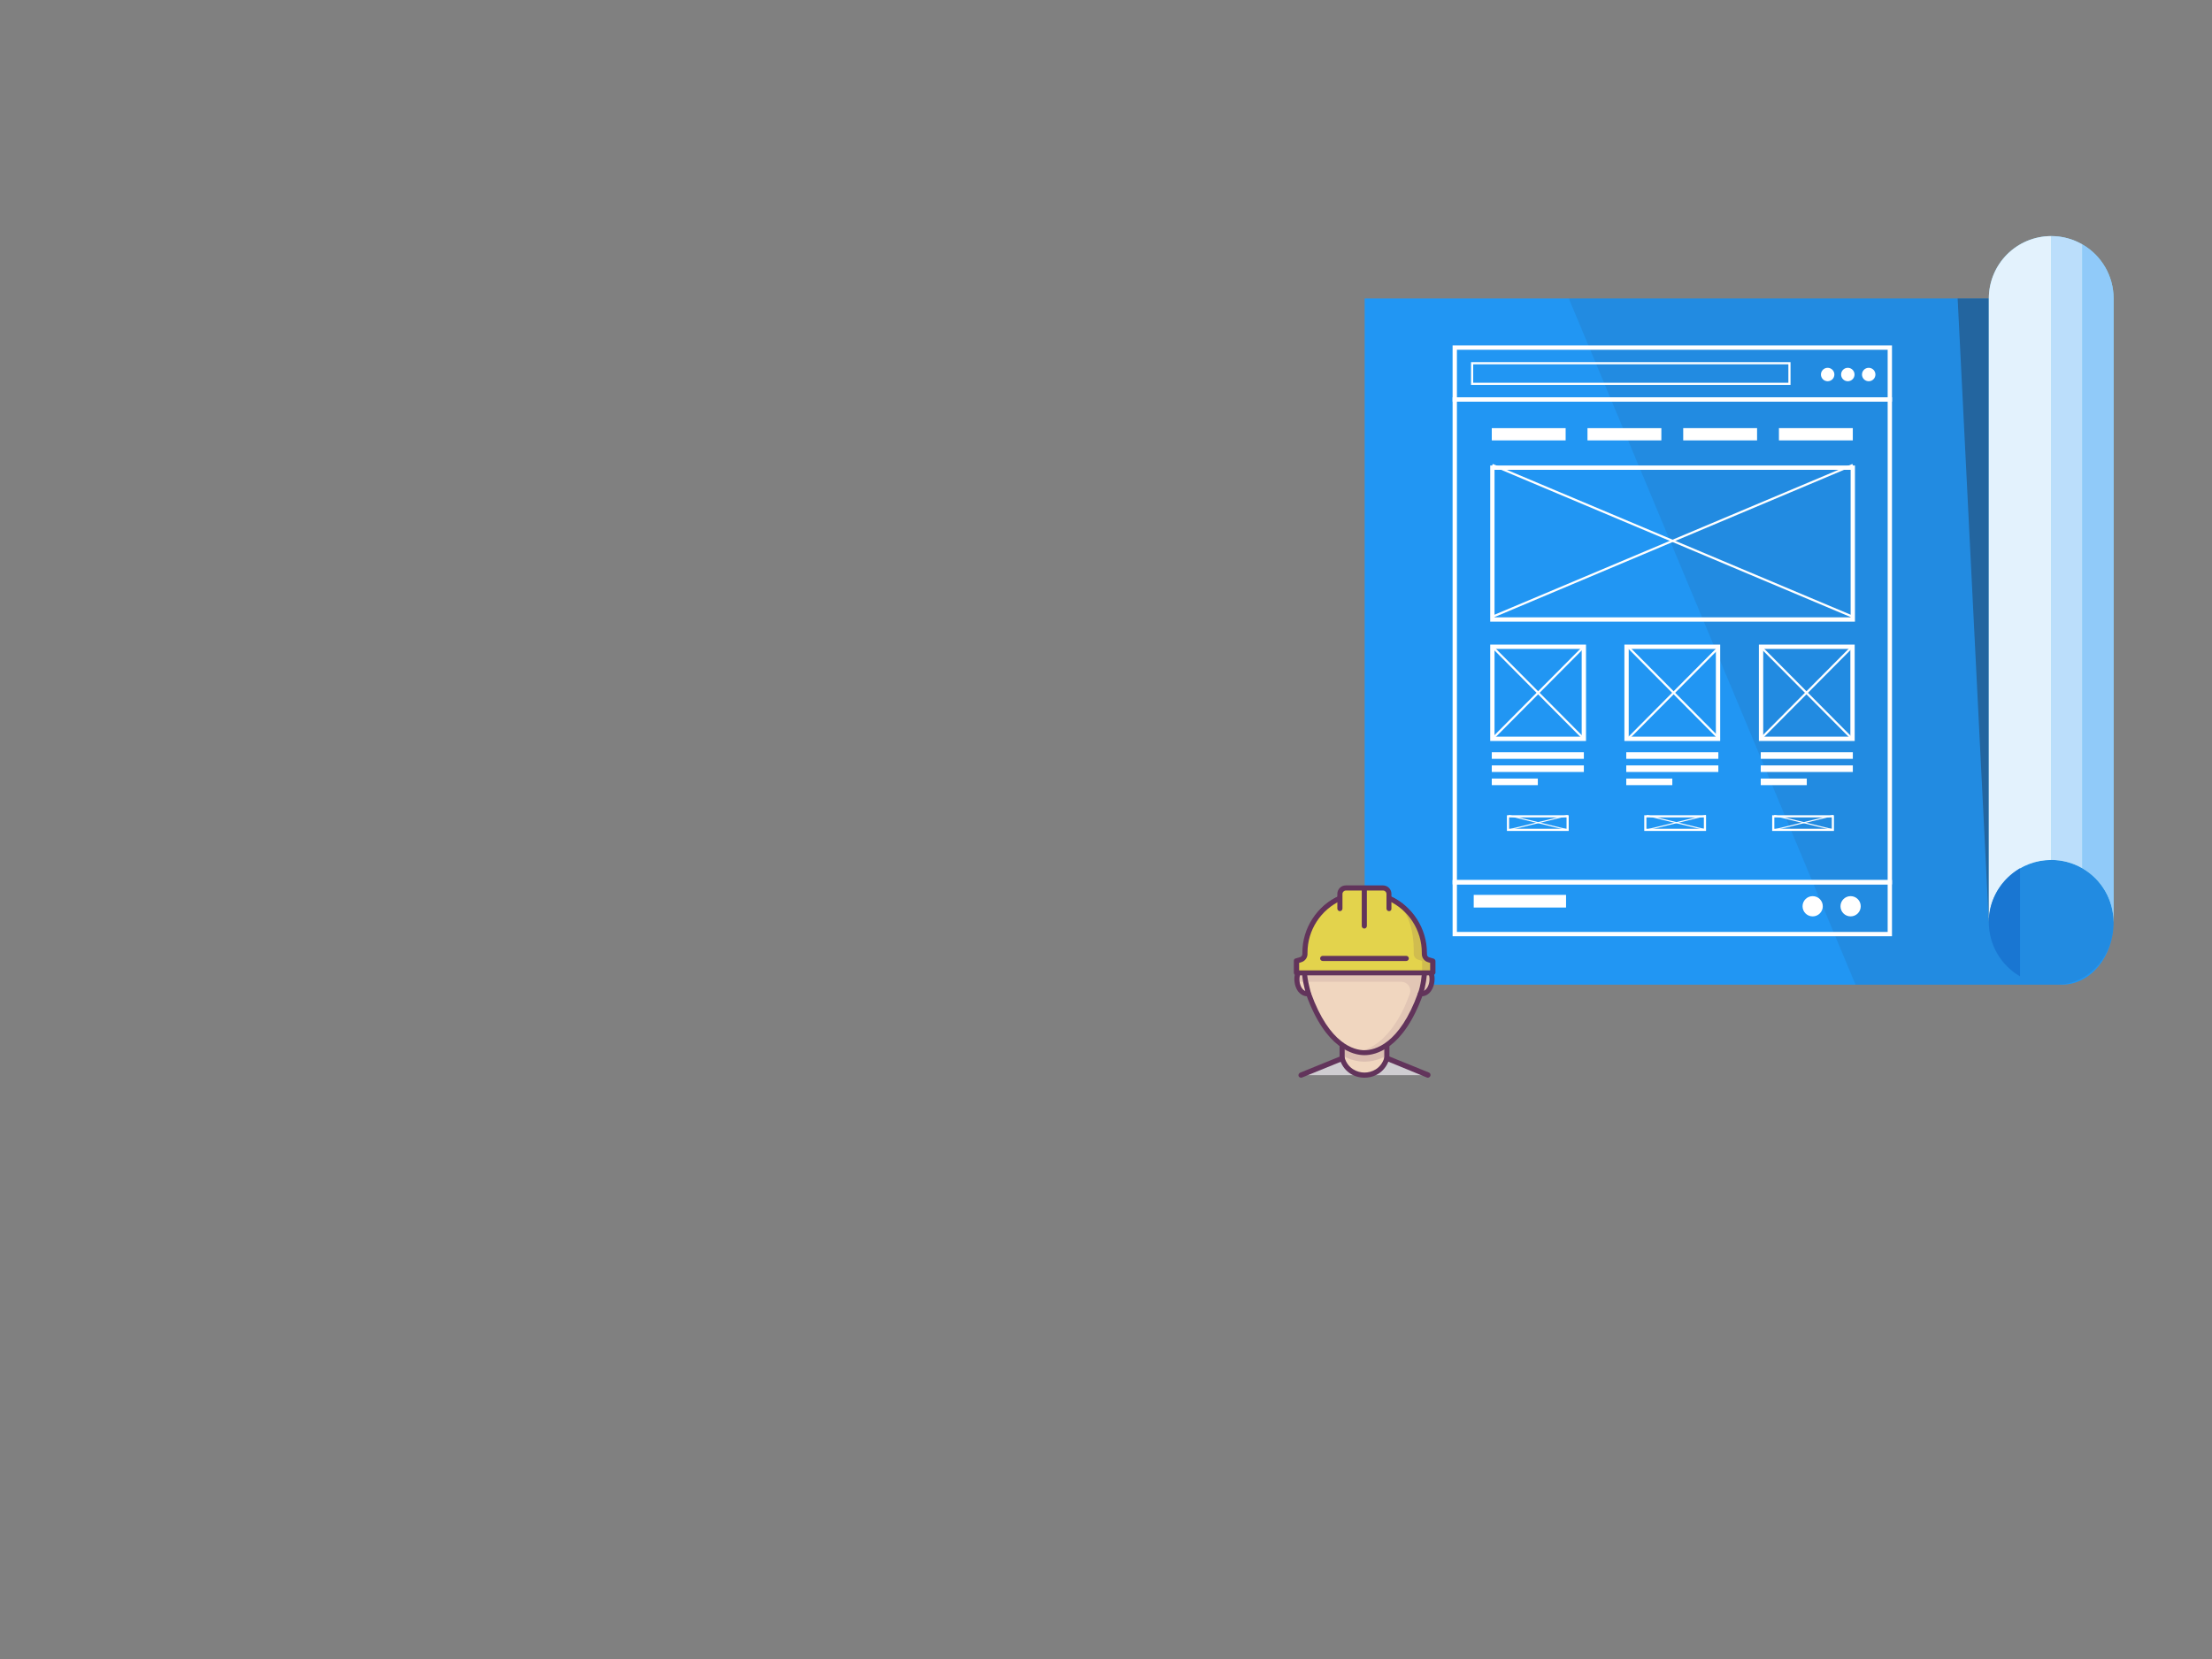 <svg version="1.1" id="Layer_1" xmlns="http://www.w3.org/2000/svg" xmlns:xlink="http://www.w3.org/1999/xlink" x="0px"
    y="0px" width="1024px" height="768px" viewBox="0 0 1024 768" enable-background="new 0 0 1024 768" xml:space="preserve">

    <rect x="0" y="0" width="1024" height="768" fill="#808080" stroke="none"/>

    <g>
        <path fill="#2196F3" d="M966.493,401.962c-3.633-2.542-7.755-3.877-11.953-3.872V138.172H631.736v317.669h322.8
            c13.202-0.003,23.908-12.933,23.907-28.88C978.443,416.649,973.887,407.12,966.493,401.962z" />
        <g opacity="0.4">
            <polygon fill="#242C3C" points="920.688,426.96 906.252,138.172 935.131,138.172 		" />
        </g>
        <g opacity="0.1">
            <path fill="#242C3C" d="M965.177,401.962c-2.627-1.656-5.5-2.807-8.486-3.4l21.76-260.39H726.251l132.736,317.669h92.925
                c14.661-0.009,26.538-12.943,26.531-28.892C978.438,416.642,973.382,407.118,965.177,401.962z" />
        </g>
        <path fill="#7CCEF1" d="M964.011,113.165c-13.81-7.976-31.47-3.246-39.445,10.564c-2.536,4.39-3.871,9.372-3.871,14.443V426.96
            c0-0.444,0-0.884,0.032-1.319c0-0.11,0-0.225,0-0.336c0.023-0.406,0.054-0.838,0.093-1.254v-0.049
            c0.046-0.408,0.098-0.849,0.163-1.272c0.018-0.113,0.035-0.229,0.055-0.347c0.061-0.383,0.125-0.761,0.203-1.137l0.025-0.131
            c0.08-0.408,0.173-0.814,0.275-1.195l0.099-0.378c0.086-0.332,0.179-0.66,0.28-0.987c0.026-0.085,0.054-0.174,0.077-0.259
            c0.115-0.36,0.238-0.715,0.363-1.068c0.054-0.142,0.108-0.285,0.159-0.408c0.103-0.272,0.208-0.543,0.319-0.814
            c0.063-0.156,0.13-0.314,0.195-0.466c0.126-0.291,0.26-0.578,0.407-0.868c0.076-0.164,0.154-0.325,0.237-0.484
            c0.101-0.208,0.211-0.407,0.315-0.624c0.105-0.216,0.256-0.477,0.389-0.71c0.134-0.232,0.232-0.407,0.351-0.609
            c0.119-0.206,0.22-0.368,0.335-0.548l0.28-0.436c0.215-0.33,0.436-0.654,0.665-0.976l0.236-0.328
            c0.146-0.201,0.296-0.409,0.448-0.597l0.215-0.271c0.329-0.42,0.673-0.828,1.022-1.225l0.034-0.037
            c0.187-0.211,0.381-0.406,0.576-0.627l0.13-0.139c0.605-0.636,1.24-1.244,1.902-1.826l0.054-0.045
            c12.035-10.461,30.276-9.184,40.735,2.853c4.561,5.247,7.076,11.967,7.083,18.918V138.172
            C978.453,127.855,972.948,118.32,964.011,113.165z" />
        <path fill="none" d="M922.855,415.992c0.063-0.156,0.13-0.315,0.193-0.466C922.98,415.681,922.916,415.82,922.855,415.992z" />
        <path fill="none" d="M922.377,417.229l0.159-0.407C922.479,416.945,922.427,417.087,922.377,417.229z" />
        <path fill="none" d="M923.422,414.659c0.076-0.163,0.154-0.325,0.234-0.485C923.591,414.338,923.51,414.497,923.422,414.659z" />
        <path fill="none" d="M923.994,413.554c0.126-0.239,0.256-0.476,0.389-0.708C924.25,413.078,924.12,413.314,923.994,413.554z" />
        <path fill="none" d="M925.349,411.248c0.215-0.33,0.436-0.654,0.665-0.976C925.784,410.591,925.563,410.916,925.349,411.248z" />
        <path fill="none" d="M924.733,412.229c0.109-0.184,0.22-0.365,0.335-0.545C924.953,411.863,924.843,412.045,924.733,412.229z" />
        <path fill="none" d="M921.939,418.561c0.021-0.086,0.051-0.176,0.075-0.262C921.986,418.385,921.961,418.47,921.939,418.561z" />
        <path fill="none" d="M921.26,421.246l0.025-0.131L921.26,421.246z" />
        <path fill="none" d="M921.002,422.75c0.018-0.113,0.035-0.229,0.055-0.347C921.037,422.506,921.02,422.622,921.002,422.75z" />
        <path fill="none" d="M921.56,419.92l0.095-0.378L921.56,419.92z" />
        <path fill="none" d="M927.963,407.811c0.187-0.212,0.377-0.408,0.573-0.627C928.34,407.391,928.149,407.599,927.963,407.811z" />
        <path fill="none" d="M920.727,425.641c0-0.11,0-0.225,0-0.336C920.735,425.416,920.73,425.53,920.727,425.641z" />
        <path fill="none" d="M926.906,409.073c0.328-0.414,0.67-0.823,1.021-1.223C927.576,408.247,927.234,408.654,926.906,409.073z" />
        <path fill="none" d="M930.57,405.223c-0.662,0.58-1.297,1.187-1.904,1.827C929.273,406.409,929.908,405.803,930.57,405.223z" />
        <path fill="none" d="M926.245,409.942c0.147-0.2,0.297-0.399,0.448-0.595C926.543,409.543,926.393,409.742,926.245,409.942z" />
        <path fill="none" d="M920.836,424.051" />
        <path fill="#BBDEFB" d="M964.011,163.179v-50.014c-4.387-2.542-9.366-3.878-14.438-3.872v288.789
            c5.071-0.005,10.051,1.332,14.438,3.872V163.179z" />
        <path fill="#E3F2FD" d="M949.568,138.172v-28.879c-15.947,0-28.88,12.93-28.88,28.879V426.96c0-0.444,0-0.884,0.035-1.319
            c0-0.11,0-0.225,0-0.336c0.021-0.406,0.051-0.838,0.093-1.254v-0.049c0.044-0.408,0.099-0.849,0.162-1.272
            c0.017-0.113,0.034-0.229,0.054-0.347c0.062-0.383,0.128-0.761,0.203-1.137l0.024-0.131c0.083-0.408,0.177-0.814,0.277-1.195
            l0.098-0.378c0.088-0.332,0.181-0.66,0.282-0.987c0.024-0.085,0.054-0.174,0.079-0.259c0.112-0.36,0.234-0.715,0.361-1.068
            c0.052-0.142,0.105-0.285,0.157-0.408c0.105-0.272,0.211-0.543,0.318-0.814c0.066-0.156,0.13-0.314,0.196-0.466
            c0.125-0.291,0.26-0.578,0.406-0.868c0.076-0.164,0.155-0.325,0.238-0.484c0.101-0.208,0.211-0.407,0.319-0.624
            c0.105-0.216,0.249-0.477,0.384-0.71c0.136-0.232,0.233-0.407,0.354-0.609c0.117-0.206,0.218-0.368,0.333-0.548l0.282-0.436
            c0.213-0.33,0.436-0.654,0.664-0.976l0.235-0.328c0.147-0.201,0.298-0.409,0.448-0.597l0.219-0.271
            c0.328-0.42,0.668-0.828,1.021-1.225l0.031-0.037c0.189-0.211,0.38-0.406,0.576-0.627l0.13-0.139
            c0.605-0.636,1.24-1.244,1.904-1.826l0.052-0.045c5.249-4.58,11.981-7.101,18.946-7.092V138.172H949.568z" />
        <path fill="#90CAF9" d="M964.011,113.165v288.797c8.936,5.154,14.439,14.685,14.439,24.998V138.172
            C978.453,127.855,972.948,118.32,964.011,113.165z" />
        <path fill="#1976D2" d="M928.666,407.05l-0.13,0.137c-0.196,0.208-0.387,0.408-0.573,0.629l-0.035,0.035
            c-0.35,0.399-0.69,0.809-1.021,1.223l-0.218,0.274c-0.152,0.195-0.299,0.395-0.448,0.595l-0.233,0.33
            c-0.23,0.321-0.45,0.646-0.667,0.976l-0.281,0.436c-0.112,0.18-0.223,0.361-0.334,0.545c-0.109,0.185-0.237,0.408-0.351,0.612
            c-0.112,0.203-0.259,0.473-0.387,0.709c-0.127,0.237-0.215,0.408-0.318,0.624c-0.101,0.216-0.159,0.322-0.234,0.485
            c-0.139,0.286-0.273,0.573-0.41,0.867c-0.063,0.154-0.128,0.312-0.193,0.466c-0.113,0.271-0.219,0.543-0.318,0.814l-0.159,0.408
            c-0.128,0.355-0.251,0.708-0.363,1.067c-0.029,0.086-0.051,0.176-0.079,0.262c-0.096,0.325-0.19,0.654-0.278,0.985l-0.102,0.38
            c-0.095,0.408-0.188,0.791-0.275,1.194l-0.022,0.13c-0.079,0.376-0.146,0.759-0.206,1.139c-0.018,0.113-0.036,0.228-0.052,0.345
            c-0.061,0.406-0.117,0.846-0.164,1.272v0.049c-0.039,0.408-0.074,0.835-0.094,1.256c0,0.109,0,0.224,0,0.335
            c0,0.436-0.033,0.875-0.033,1.319c-0.003,10.321,5.501,19.857,14.439,25.016v-50.002c-1.594,0.929-3.095,2.007-4.485,3.22
            l-0.051,0.044C929.911,405.803,929.273,406.409,928.666,407.05z" />
        <g>
            <path fill="#FFFFFF" d="M690.588,203.87h34.194v-5.668h-34.194" />
            <path fill="#FFFFFF" d="M734.895,203.87h34.199v-5.668h-34.199" />
            <path fill="#FFFFFF" d="M779.211,203.87h34.192v-5.668h-34.192 M823.521,203.87h34.194v-5.668h-34.192" />
            <polyline fill="#FFFFFF" points="690.59,351.283 733.211,351.283 733.211,348.242 690.59,348.242 		" />
            <polyline fill="#FFFFFF" points="690.59,357.368 733.211,357.368 733.211,354.323 690.59,354.323 		" />
            <polyline fill="#FFFFFF" points="690.59,363.467 711.906,363.467 711.906,360.415 690.59,360.415 		" />
            <polyline fill="#FFFFFF" points="752.842,351.283 795.47,351.283 795.47,348.242 752.842,348.242 		" />
            <polyline fill="#FFFFFF" points="752.842,357.368 795.47,357.368 795.47,354.323 752.842,354.323 		" />
            <polyline fill="#FFFFFF" points="752.842,363.467 774.163,363.467 774.163,360.415 752.842,360.415 		" />
            <path fill="#FFFFFF" d="M815.103,351.283h42.627v-3.041h-42.627 M815.103,357.368h42.627v-3.045h-42.627 M815.1,363.467h21.312
                v-3.052H815.1" />
            <rect x="698.1" y="377.9" fill="none" stroke="#FFFFFF" stroke-miterlimit="10" width="27.604" height="6.273" />
            <rect x="761.674" y="377.9" fill="none" stroke="#FFFFFF" stroke-miterlimit="10" width="27.604" height="6.273" />
            <rect x="820.889" y="377.9" fill="none" stroke="#FFFFFF" stroke-miterlimit="10" width="27.604" height="6.273" />

            <rect x="673.451" y="408.413" fill="none" stroke="#FFFFFF" stroke-width="2" stroke-miterlimit="10" width="201.404"
                height="24.004" />

            <rect x="673.451" y="160.914" fill="none" stroke="#FFFFFF" stroke-width="2" stroke-miterlimit="10" width="201.404"
                height="24.003" />
            <circle fill="#FFFFFF" cx="839.141" cy="419.537" r="4.685" />
            <circle fill="#FFFFFF" cx="856.706" cy="419.537" r="4.685" />
            <rect x="682.232" y="414.269" fill="#FFFFFF" width="42.741" height="5.855" />
            <rect x="681.482" y="168.147" fill="none" stroke="#FFFFFF" stroke-miterlimit="10" width="146.91" height="9.536" />
            <g>
                <circle fill="#FFFFFF" cx="865.082" cy="173.38" r="3.11" />
                <circle fill="#FFFFFF" cx="855.407" cy="173.38" r="3.11" />
                <circle fill="#FFFFFF" cx="846.076" cy="173.38" r="3.11" />
            </g>

            <rect x="673.451" y="184.917" fill="none" stroke="#FFFFFF" stroke-width="2" stroke-miterlimit="10" width="201.404"
                height="223.496" />

            <rect x="690.863" y="216.493" fill="none" stroke="#FFFFFF" stroke-width="2" stroke-miterlimit="10" width="166.852"
                height="70.292" />

            <rect x="690.863" y="299.403" fill="none" stroke="#FFFFFF" stroke-width="2" stroke-miterlimit="10" width="42.348"
                height="42.621" />

            <rect x="752.979" y="299.403" fill="none" stroke="#FFFFFF" stroke-width="2" stroke-miterlimit="10" width="42.349"
                height="42.621" />

            <rect x="815.242" y="299.403" fill="none" stroke="#FFFFFF" stroke-width="2" stroke-miterlimit="10" width="42.348"
                height="42.621" />
            <g>
                <line fill="none" stroke="#FFFFFF" stroke-miterlimit="10" x1="690.863" y1="299.403" x2="733.211" y2="342.024" />
                <line fill="none" stroke="#FFFFFF" stroke-miterlimit="10" x1="733.211" y1="299.403" x2="690.863" y2="342.024" />
            </g>
            <g>
                <line fill="none" stroke="#FFFFFF" stroke-miterlimit="10" x1="753.602" y1="299.403" x2="795.949" y2="342.024" />
                <line fill="none" stroke="#FFFFFF" stroke-miterlimit="10" x1="795.949" y1="299.403" x2="753.602" y2="342.024" />
            </g>
            <g>
                <line fill="none" stroke="#FFFFFF" stroke-miterlimit="10" x1="815.084" y1="299.403" x2="857.434" y2="342.024" />
                <line fill="none" stroke="#FFFFFF" stroke-miterlimit="10" x1="857.434" y1="299.403" x2="815.084" y2="342.024" />
            </g>
            <g>
                <line fill="none" stroke="#FFFFFF" stroke-miterlimit="10" x1="690.863" y1="215.239" x2="857.715" y2="285.53" />
                <line fill="none" stroke="#FFFFFF" stroke-miterlimit="10" x1="857.715" y1="215.239" x2="690.863" y2="285.53" />
            </g>
            <g>

                <line fill="none" stroke="#FFFFFF" stroke-width="0.5" stroke-miterlimit="10" x1="698.392" y1="377.499" x2="725.704"
                    y2="384.174" />

                <line fill="none" stroke="#FFFFFF" stroke-width="0.5" stroke-miterlimit="10" x1="725.704" y1="377.499" x2="698.392"
                    y2="384.174" />
            </g>
            <g>

                <line fill="none" stroke="#FFFFFF" stroke-width="0.5" stroke-miterlimit="10" x1="762.385" y1="377.499" x2="789.698"
                    y2="384.174" />

                <line fill="none" stroke="#FFFFFF" stroke-width="0.5" stroke-miterlimit="10" x1="789.698" y1="377.499" x2="762.385"
                    y2="384.174" />
            </g>
            <g>

                <line fill="none" stroke="#FFFFFF" stroke-width="0.5" stroke-miterlimit="10" x1="821.358" y1="377.499" x2="848.672"
                    y2="384.174" />

                <line fill="none" stroke="#FFFFFF" stroke-width="0.5" stroke-miterlimit="10" x1="848.672" y1="377.499" x2="821.358"
                    y2="384.174" />
            </g>
        </g>
    </g>

    <g>
        <g>
            <g>
                <path fill="#F0D6BF" d="M642.004,484.359v5.608l0,0c-3.001,10.346-17.613,10.346-20.615,0l0,0v-5.608" />
            </g>
        </g>
        <g opacity="0.15">
            <g>
                <path fill="#62345B" d="M621.311,488.624c4.265,2.37,7.978,2.844,10.347,2.844c2.606,0,6.239-0.553,10.347-2.844v-4.344h-20.693
                    V488.624z" />
            </g>
        </g>
        <g>
            <g>
                <g>
                    <path fill="#CFCDD1" d="M661.039,497.707l-19.035-7.739l0,0c-1.264,4.422-4.66,6.949-8.373,7.582
                        c-0.157,0.079-0.236,0.079-0.395,0.157H661.039z" />
                </g>
            </g>
        </g>
        <g>
            <g>
                <g>
                    <path fill="#CFCDD1" d="M621.311,489.968l-19.035,7.739h27.802c-0.158-0.078-0.236-0.078-0.395-0.157
                        C626.049,496.917,622.574,494.39,621.311,489.968z" />
                </g>
            </g>
        </g>
        <g>
            <g>
                <path fill="#62345B" d="M631.657,498.892c-5.45,0-9.952-3.396-11.452-8.608c0-0.079-0.079-0.237-0.079-0.315v-5.608
                    c0-0.632,0.553-1.185,1.185-1.185s1.185,0.553,1.185,1.185v5.37c1.5,4.977,5.845,6.793,9.162,6.793s7.582-1.737,9.161-6.793
                    v-5.37c0-0.632,0.554-1.185,1.186-1.185s1.185,0.553,1.185,1.185v5.608c0,0.078,0,0.236-0.079,0.315
                    C641.609,495.496,637.106,498.892,631.657,498.892z" />
            </g>
        </g>
        <g>
            <g>
                <g>
                    <g>
                        <path fill="#F0D6BF" d="M659.538,448.106c0-22.668-11.295-34.278-27.881-34.278s-27.881,11.689-27.881,34.278
                            c-5.371,0.395-4.187,12.479,1.975,11.848c7.74,21.641,18.561,27.328,25.906,27.328s18.166-5.688,25.906-27.328
                            C663.645,460.665,664.829,448.501,659.538,448.106z" />
                    </g>
                </g>
                <g opacity="0.1">
                    <g>
                        <path fill="#62345B" d="M662.775,451.739L662.775,451.739c0-0.157-0.078-0.315-0.078-0.474l0,0
                            c0-0.157-0.079-0.315-0.158-0.396v-0.078c-0.079-0.158-0.079-0.237-0.158-0.396v-0.079c-0.079-0.078-0.079-0.236-0.157-0.315
                            c0,0,0-0.079-0.079-0.079c-0.079-0.079-0.158-0.158-0.158-0.315l-0.079-0.079c-0.079-0.079-0.158-0.158-0.158-0.237
                            s-0.079-0.079-0.079-0.157c-0.078-0.079-0.157-0.158-0.236-0.158s-0.079-0.079-0.158-0.079
                            c-0.079-0.079-0.158-0.079-0.236-0.158c-0.079,0-0.079-0.079-0.158-0.079c-0.079-0.078-0.159-0.078-0.237-0.078
                            c-0.079,0-0.079-0.08-0.158-0.08s-0.158-0.079-0.316-0.079c-0.078,0-0.078,0-0.157-0.079c-0.158,0-0.316-0.078-0.474-0.078
                            c0-22.668-11.295-34.278-27.881-34.278c-0.554,0-1.186,0-1.738,0.078h-0.078c-0.553,0-1.106,0.079-1.659,0.158l0,0l0,0
                            c-14.611,1.58-24.326,13.111-24.326,34.042c-2.765,0.078-3.792,3.238-3.396,6.239h48.259c2.843,0,4.817,2.765,3.948,5.45l0,0
                            c-6.556,18.402-16.586,26.063-24.484,26.933c1.264,0.315,2.369,0.396,3.476,0.396c7.346,0,18.166-5.688,25.906-27.328
                            C661.513,460.428,663.408,455.373,662.775,451.739z" />
                    </g>
                </g>
                <g>
                    <g>
                        <path fill="#DEBAAB" d="M659.854,448.186c-0.079,0-0.237,0-0.315-0.079c0-22.668-11.295-34.278-27.881-34.278
                            c-16.191,0-27.407,11.216-27.803,33.094C615.071,420.226,632.447,456.163,659.854,448.186z" />
                    </g>
                </g>
                <g>
                    <g>
                        <path fill="#62345B" d="M602.275,498.892c-0.474,0-0.948-0.315-1.105-0.711c-0.237-0.631,0.079-1.264,0.632-1.579l19.035-7.74
                            c0.631-0.237,1.264,0.079,1.579,0.632c0.237,0.632-0.079,1.264-0.632,1.58l-19.035,7.74
                            C602.591,498.813,602.434,498.892,602.275,498.892z" />
                    </g>
                </g>
                <g>
                    <g>
                        <path fill="#62345B" d="M661.039,498.892c-0.158,0-0.317,0-0.475-0.078l-19.034-7.819c-0.633-0.237-0.869-0.948-0.633-1.58
                            c0.237-0.632,0.948-0.868,1.58-0.632l19.035,7.74c0.632,0.237,0.868,0.948,0.632,1.58
                            C661.907,498.576,661.513,498.892,661.039,498.892z" />
                    </g>
                </g>
                <g>
                    <g>
                        <g>
                            <path fill="#62345B" d="M605.277,461.218c-1.738,0-3.239-0.869-4.424-2.37c-1.737-2.448-2.211-6.477-0.948-9.083
                                c0.791-1.658,2.133-2.606,3.792-2.764c0.632,0,1.185,0.474,1.264,1.105s-0.474,1.185-1.106,1.264
                                c-0.789,0.079-1.421,0.553-1.816,1.422c-0.868,1.896-0.553,4.896,0.711,6.713c0.711,1.027,1.659,1.501,2.844,1.422
                                c0.632-0.079,1.264,0.396,1.343,1.027c0.079,0.631-0.395,1.264-1.027,1.343C605.672,461.139,605.435,461.218,605.277,461.218z
                                " />
                        </g>
                    </g>
                    <g>
                        <g>
                            <path fill="#62345B" d="M658.037,461.218c-0.237,0-0.395,0-0.632,0c-0.632-0.079-1.105-0.633-1.026-1.343
                                c0.079-0.632,0.632-1.105,1.342-1.027c1.106,0.158,2.054-0.315,2.844-1.421c1.264-1.738,1.58-4.818,0.711-6.714
                                c-0.395-0.869-1.027-1.343-1.816-1.422c-0.632-0.079-1.106-0.632-1.106-1.264c0.08-0.632,0.633-1.105,1.264-1.105
                                c1.659,0.158,3.002,1.105,3.792,2.765c1.264,2.605,0.789,6.634-0.948,9.083C661.354,460.349,659.774,461.218,658.037,461.218z
                                " />
                        </g>
                    </g>
                    <g>
                        <g>
                            <path fill="#62345B" d="M631.657,488.467c-5.056,0-17.93-2.765-27.013-28.118v-0.079c-0.947-3.396-1.974-7.267-1.974-12.163
                                c-0.08-22.194,10.82-35.463,28.986-35.463s29.064,13.269,29.064,35.463c0,3.317-0.789,8.767-1.974,12.242
                                C649.586,485.781,636.712,488.467,631.657,488.467z M606.856,459.638c8.609,23.932,20.22,26.538,24.801,26.538
                                c4.58,0,16.191-2.606,24.801-26.538c1.185-3.159,1.895-8.372,1.895-11.452c0-20.693-9.951-33.094-26.695-33.094
                                s-26.696,12.321-26.696,33.015C604.961,452.688,605.987,456.242,606.856,459.638z" />
                        </g>
                    </g>
                </g>
                <g>
                    <g>
                        <path fill="#62345B" d="M651.64,450.555c-9.162,0-17.061-4.106-23.695-7.582c-6.239-3.238-11.531-6.003-15.796-4.423
                            c-3.002,1.105-5.45,4.423-7.661,10.031c-0.237,0.631-0.948,0.947-1.501,0.71c-0.632-0.236-0.948-0.948-0.711-1.501
                            c2.448-6.396,5.371-10.03,9.004-11.373c5.213-1.975,11.058,1.026,17.771,4.502c8.768,4.581,18.641,9.715,30.646,6.161
                            c0.632-0.158,1.265,0.157,1.501,0.789c0.158,0.632-0.157,1.265-0.79,1.501C657.326,450.16,654.404,450.555,651.64,450.555z" />
                    </g>
                </g>
                <g>
                    <g>

                        <path fill="none" stroke="#62345B" stroke-width="3" stroke-linecap="round" stroke-linejoin="round"
                            stroke-miterlimit="10" d="
                            M633.553,497.944" />
                    </g>
                </g>
            </g>
        </g>
        <g>
            <g>
                <g>
                    <path fill="#E3D34C" d="M601.959,444.236c1.186-0.315,1.976-1.422,1.976-2.686v-0.632c0-11.215,6.713-20.93,16.349-25.195
                        v-1.896c0-1.501,1.264-2.765,2.765-2.765h5.45h3.08h3.159h5.529c1.5,0,2.764,1.264,2.764,2.765v1.896h0.079
                        c9.557,4.344,16.191,13.98,16.191,25.195v0.632c0,1.264,0.79,2.29,1.975,2.686l1.896,0.553v5.528l0,0h-63.027l0,0v-5.528
                        L601.959,444.236z" />
                </g>
            </g>
            <g>
                <g opacity="0.15">
                    <g>
                        <path fill="#62345B" d="M661.354,444.236c-1.186-0.315-1.975-1.422-1.975-2.686v-0.632c0-11.215-6.635-20.852-16.271-25.195
                            h-0.079v-1.896c0-1.501-1.264-2.765-2.764-2.765h-0.711c1.5,0,2.764,1.264,2.764,2.765l0.711,1.896h-0.632
                            c9.557,4.344,12.084,13.98,12.084,25.195v0.632c0,1.264,0.79,2.29,1.976,2.686l1.895,0.553v5.528c3.081,0,4.897,0,4.897,0l0,0
                            v-5.528L661.354,444.236z" />
                    </g>
                </g>
            </g>
            <g>
                <g>
                    <path fill="#62345B" d="M663.171,451.503h-63.027c-0.633,0-1.186-0.553-1.186-1.186v-5.528c0-0.553,0.316-1.026,0.869-1.106
                        l1.896-0.552c0.711-0.158,1.185-0.79,1.185-1.501v-0.632c0-11.373,6.714-21.642,17.061-26.302
                        c0.632-0.236,1.579,1.896,0.947,2.133c-9.478,4.266-15.638,13.743-15.638,24.169v0.632c0,1.737-1.186,3.317-2.844,3.791
                        l-1.026,0.315v3.476h60.658v-3.476l-1.026-0.315c-1.659-0.474-2.845-2.054-2.845-3.791v-0.632
                        c0-10.347-6.081-19.824-15.559-24.09c-0.632-0.237,0.395-2.448,0.947-2.132c10.269,4.659,16.981,15.006,16.981,26.301v0.632
                        c0,0.711,0.475,1.343,1.185,1.5l1.896,0.554c0.474,0.158,0.869,0.632,0.869,1.105v5.528
                        C664.355,450.95,663.803,451.503,663.171,451.503z" />
                </g>
            </g>
            <g>
                <g>
                    <path fill="#62345B" d="M643.03,421.805c-0.632,0-1.185-0.553-1.185-1.185v-6.792c0-0.869-0.711-1.579-1.579-1.579h-17.219
                        c-0.868,0-1.58,0.71-1.58,1.579v6.792c0,0.632-0.553,1.185-1.185,1.185s-1.185-0.553-1.185-1.185v-6.792
                        c0-2.212,1.738-3.949,3.949-3.949h17.139c2.212,0,3.95,1.737,3.95,3.949v6.792C644.216,421.331,643.662,421.805,643.03,421.805z
                        " />
                </g>
            </g>
            <g>
                <g>
                    <path fill="#62345B" d="M631.578,429.861c-0.632,0-1.185-0.553-1.185-1.185v-16.823c0-0.632,0.553-1.185,1.185-1.185
                        s1.185,0.553,1.185,1.185v16.823C632.763,429.309,632.21,429.861,631.578,429.861z" />
                </g>
            </g>
            <g>
                <g>
                    <path fill="#62345B" d="M651.007,444.868h-38.701c-0.631,0-1.184-0.553-1.184-1.186c0-0.631,0.553-1.184,1.184-1.184h38.701
                        c0.633,0,1.186,0.553,1.186,1.184C652.192,444.315,651.64,444.868,651.007,444.868z" />
                </g>
            </g>
        </g>
    </g>

</svg>